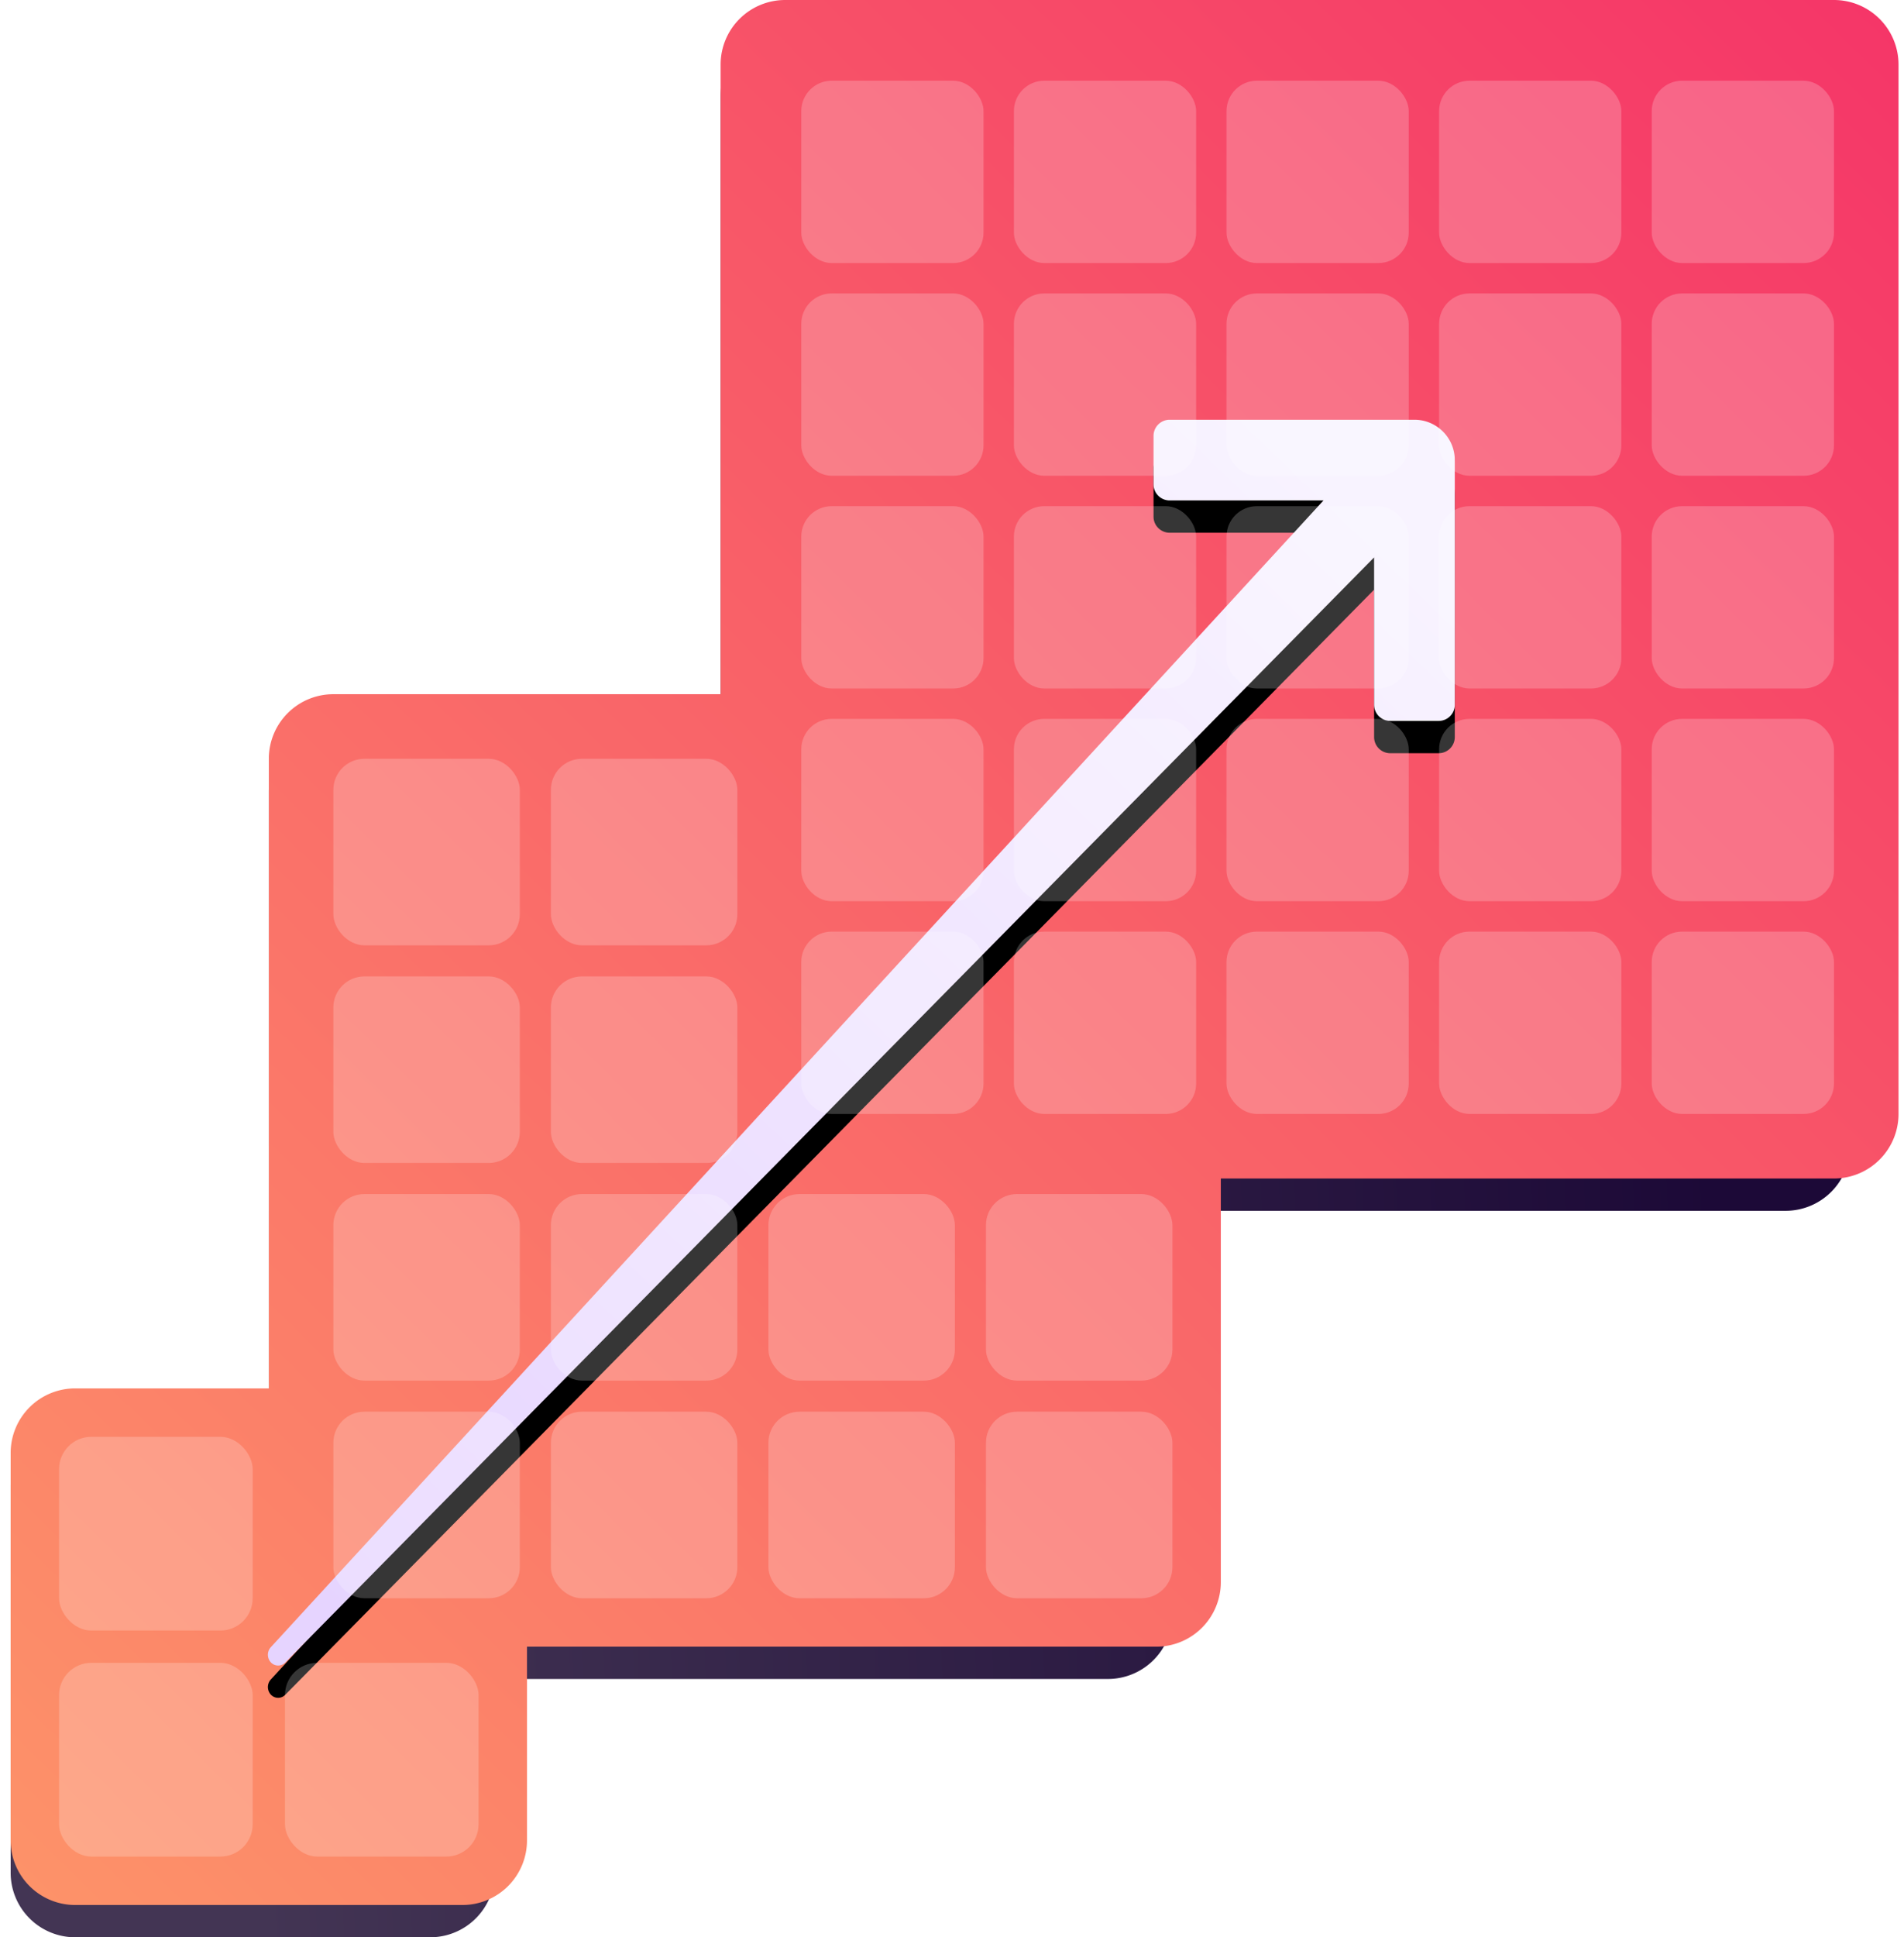 <svg width="118" height="120" xmlns="http://www.w3.org/2000/svg" xmlns:xlink="http://www.w3.org/1999/xlink">
    <defs>
        <linearGradient x1="13.214%" y1="87.454%" x2="93.584%" y2="84.054%" id="a">
            <stop stop-color="#433554" offset="0%"/>
            <stop stop-color="#1C0937" offset="100%"/>
        </linearGradient>
        <linearGradient x1="99.156%" y1="0%" x2=".844%" y2="100%" id="b">
            <stop stop-color="#F53568" offset="0%"/>
            <stop stop-color="#FD9369" offset="100%"/>
        </linearGradient>
        <linearGradient x1="5.486%" y1="96.675%" x2="90.066%" y2="5.057%" id="e">
            <stop stop-color="#E6D4FF" offset="0%"/>
            <stop stop-color="#F8F3FF" offset="100%"/>
        </linearGradient>
        <filter x="-9.5%" y="-6.5%" width="119%" height="118.1%" filterUnits="objectBoundingBox" id="c">
            <feOffset dy="2" in="SourceAlpha" result="shadowOffsetOuter1"/>
            <feGaussianBlur stdDeviation="2" in="shadowOffsetOuter1" result="shadowBlurOuter1"/>
            <feColorMatrix values="0 0 0 0 0.11 0 0 0 0 0.035 0 0 0 0 0.216 0 0 0 0.381 0" in="shadowBlurOuter1"/>
        </filter>
        <path d="M120 53c.516 0 .996.156 1.394.425l.048.033a2.005 2.005 0 01.222.177 3.15 3.15 0 01.164.16l-.109-.11a2.48 2.48 0 01.258.285c.296.382.484.853.518 1.366.003.11.005.219.005.328v14.992a1 1 0 01-1 1h-3a1 1 0 01-1-1v-9.13l-67.488 68.46a.611.611 0 01-.864.006l-.02-.02a.696.696 0 01-.001-.944l65.236-71.029h-9.533a1 1 0 01-.994-.882L103.83 57v-3a1 1 0 011-1H120z" id="d"/>
    </defs>
    <g transform="translate(-32.34 -27)" fill="none" fill-rule="evenodd">
        <path d="M143 29a4 4 0 014 4v65a4 4 0 01-4 4h-38v25a4 4 0 01-4 4H63v12a4 4 0 01-4 4H37a4 4 0 01-4-4v-24a4 4 0 014-4h12V76a4 4 0 014-4h24V33a4 4 0 014-4h62z" fill="url(#a)"/>
        <path d="M146 27a4 4 0 014 4v65a4 4 0 01-4 4h-38v25a4 4 0 01-4 4H65v12a4 4 0 01-4 4H37a4 4 0 01-4-4v-24a4 4 0 014-4h12V74a4 4 0 014-4h24V31a4 4 0 014-4h65z" fill="url(#b)"/>
        <g fill-rule="nonzero">
            <use fill="#000" filter="url(#c)" xlink:href="#d"/>
            <use fill="url(#e)" xlink:href="#d"/>
        </g>
        <rect fill="#FFF" opacity=".212" x="36" y="116" width="12" height="12" rx="2"/>
        <g transform="translate(53 74)" fill="#FFF" opacity=".212">
            <rect width="11.556" height="11.556" rx="1.926"/>
            <rect y="26.963" width="11.556" height="11.556" rx="1.926"/>
            <rect x="26.963" y="26.963" width="11.556" height="11.556" rx="1.926"/>
            <rect y="13.481" width="11.556" height="11.556" rx="1.926"/>
            <rect y="40.444" width="11.556" height="11.556" rx="1.926"/>
            <rect x="26.963" y="40.444" width="11.556" height="11.556" rx="1.926"/>
            <rect x="13.481" y="13.481" width="11.556" height="11.556" rx="1.926"/>
            <rect x="13.481" y="40.444" width="11.556" height="11.556" rx="1.926"/>
            <rect x="40.444" y="40.444" width="11.556" height="11.556" rx="1.926"/>
            <rect x="13.481" width="11.556" height="11.556" rx="1.926"/>
            <rect x="13.481" y="26.963" width="11.556" height="11.556" rx="1.926"/>
            <rect x="40.444" y="26.963" width="11.556" height="11.556" rx="1.926"/>
        </g>
        <g transform="translate(82 32)" fill="#FFF" opacity=".212">
            <rect width="11.294" height="11.294" rx="1.882"/>
            <rect x="39.529" width="11.294" height="11.294" rx="1.882"/>
            <rect y="26.353" width="11.294" height="11.294" rx="1.882"/>
            <rect x="39.529" y="26.353" width="11.294" height="11.294" rx="1.882"/>
            <rect y="52.706" width="11.294" height="11.294" rx="1.882"/>
            <rect x="39.529" y="52.706" width="11.294" height="11.294" rx="1.882"/>
            <rect x="26.353" y="26.353" width="11.294" height="11.294" rx="1.882"/>
            <rect x="26.353" y="52.706" width="11.294" height="11.294" rx="1.882"/>
            <rect x="26.353" width="11.294" height="11.294" rx="1.882"/>
            <rect y="13.176" width="11.294" height="11.294" rx="1.882"/>
            <rect x="39.529" y="13.176" width="11.294" height="11.294" rx="1.882"/>
            <rect y="39.529" width="11.294" height="11.294" rx="1.882"/>
            <rect x="39.529" y="39.529" width="11.294" height="11.294" rx="1.882"/>
            <rect x="26.353" y="13.176" width="11.294" height="11.294" rx="1.882"/>
            <rect x="26.353" y="39.529" width="11.294" height="11.294" rx="1.882"/>
            <rect x="13.176" y="13.176" width="11.294" height="11.294" rx="1.882"/>
            <rect x="52.706" y="13.176" width="11.294" height="11.294" rx="1.882"/>
            <rect x="13.176" y="39.529" width="11.294" height="11.294" rx="1.882"/>
            <rect x="52.706" y="39.529" width="11.294" height="11.294" rx="1.882"/>
            <rect x="13.176" width="11.294" height="11.294" rx="1.882"/>
            <rect x="52.706" width="11.294" height="11.294" rx="1.882"/>
            <rect x="13.176" y="26.353" width="11.294" height="11.294" rx="1.882"/>
            <rect x="52.706" y="26.353" width="11.294" height="11.294" rx="1.882"/>
            <rect x="13.176" y="52.706" width="11.294" height="11.294" rx="1.882"/>
            <rect x="52.706" y="52.706" width="11.294" height="11.294" rx="1.882"/>
        </g>
        <rect fill="#FFF" opacity=".212" x="36" y="130" width="12" height="12" rx="2"/>
        <rect fill="#FFF" opacity=".212" x="50" y="130" width="12" height="12" rx="2"/>
    </g>
</svg>
